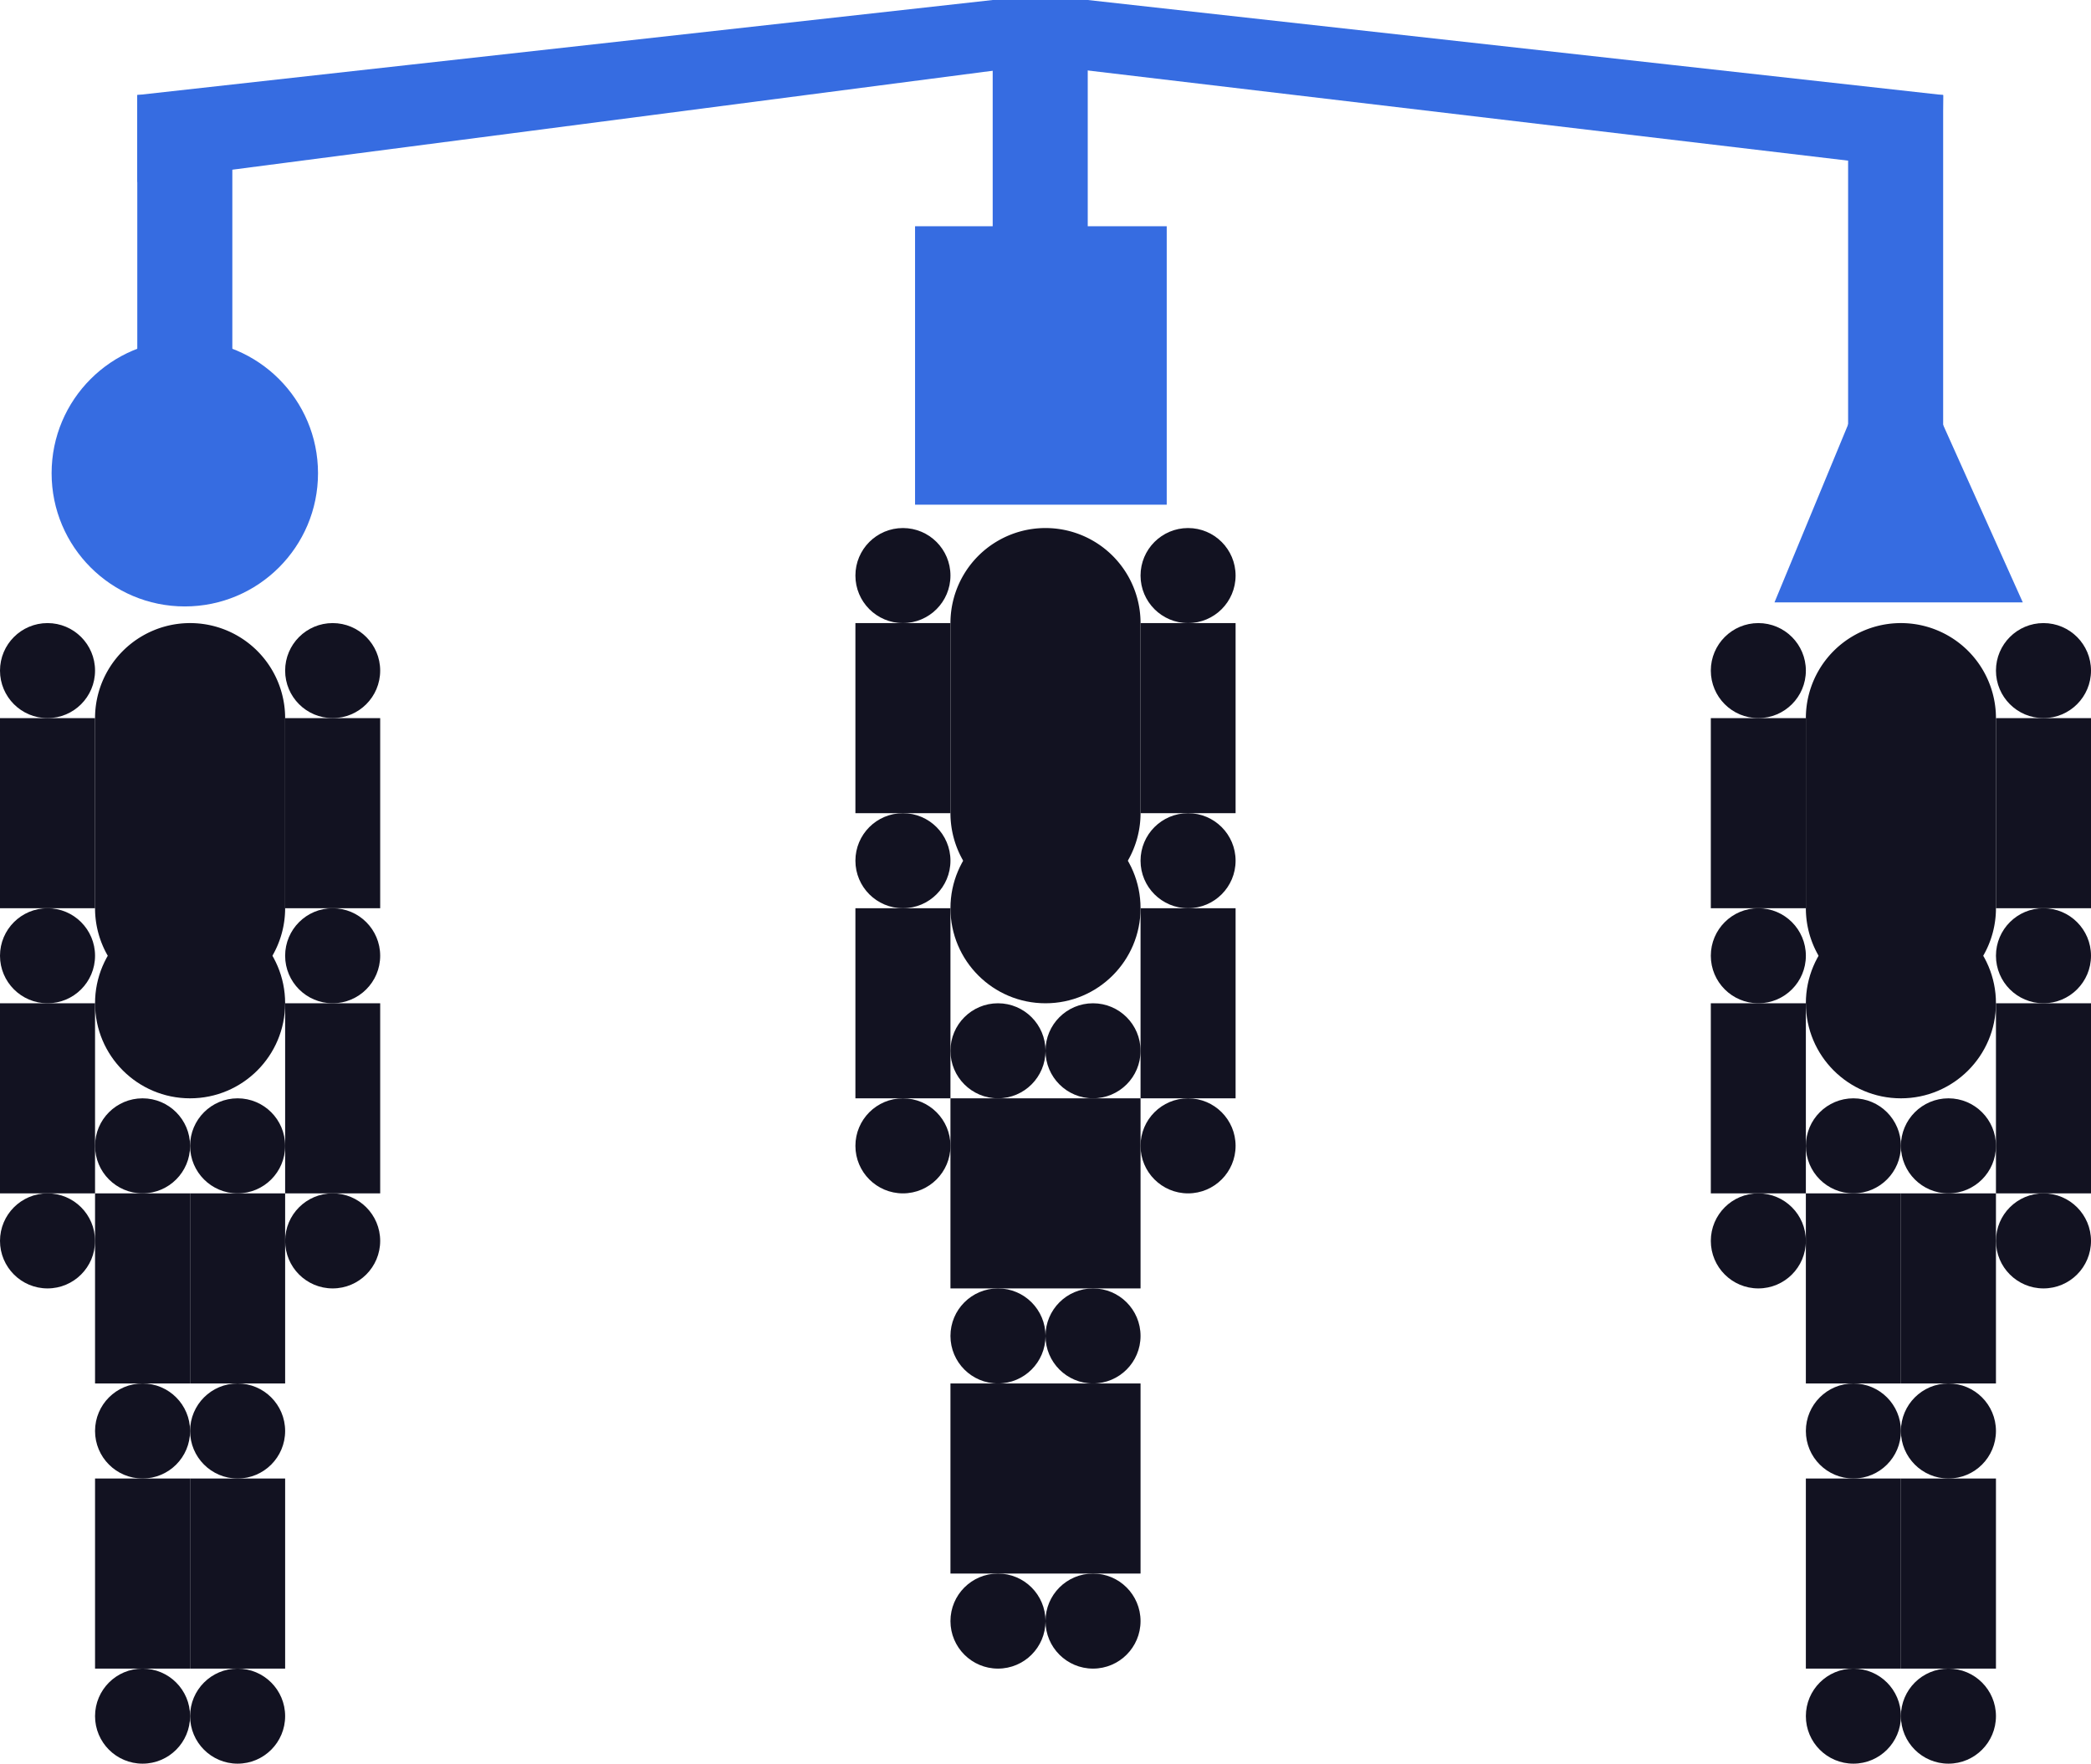 <svg xmlns="http://www.w3.org/2000/svg" viewBox="0 0 198 167"><defs><style>.cls-1{fill:#121221;}.cls-2{fill:#366ce1;}</style></defs><title>team</title><g id="Слой_2" data-name="Слой 2"><g id="Слой_1-2" data-name="Слой 1"><g id="team"><path class="cls-1" d="M90,59a9,9,0,0,1,18,0V77a9,9,0,0,1-18,0Z"/><circle class="cls-1" cx="99" cy="86" r="9"/><circle class="cls-1" cx="94.5" cy="99.5" r="4.5"/><circle class="cls-1" cx="103.5" cy="99.5" r="4.5"/><circle class="cls-1" cx="94.5" cy="126.5" r="4.5"/><circle class="cls-1" cx="103.5" cy="126.5" r="4.5"/><circle class="cls-1" cx="103.5" cy="153.5" r="4.5"/><circle class="cls-1" cx="94.5" cy="153.5" r="4.5"/><rect class="cls-1" x="90" y="104" width="9" height="18"/><rect class="cls-1" x="99" y="104" width="9" height="18"/><rect class="cls-1" x="90" y="131" width="9" height="18"/><rect class="cls-1" x="99" y="131" width="9" height="18"/><circle class="cls-1" cx="85.5" cy="54.5" r="4.5"/><circle class="cls-1" cx="85.5" cy="81.5" r="4.5"/><circle class="cls-1" cx="85.5" cy="108.5" r="4.5"/><rect class="cls-1" x="81" y="59" width="9" height="18"/><rect class="cls-1" x="81" y="86" width="9" height="18"/><circle class="cls-1" cx="112.5" cy="54.5" r="4.5"/><circle class="cls-1" cx="112.5" cy="81.5" r="4.5"/><circle class="cls-1" cx="112.5" cy="108.5" r="4.5"/><rect class="cls-1" x="108" y="59" width="9" height="18"/><rect class="cls-1" x="108" y="86" width="9" height="18"/><path class="cls-1" d="M9,68a9,9,0,0,1,18,0V86A9,9,0,0,1,9,86Z"/><circle class="cls-1" cx="18" cy="95" r="9"/><circle class="cls-1" cx="13.5" cy="108.5" r="4.5"/><circle class="cls-1" cx="22.5" cy="108.5" r="4.5"/><circle class="cls-1" cx="13.5" cy="135.5" r="4.5"/><circle class="cls-1" cx="22.5" cy="135.5" r="4.5"/><circle class="cls-1" cx="22.5" cy="162.5" r="4.5"/><circle class="cls-1" cx="13.5" cy="162.5" r="4.5"/><rect class="cls-1" x="9" y="113" width="9" height="18"/><rect class="cls-1" x="18" y="113" width="9" height="18"/><rect class="cls-1" x="9" y="140" width="9" height="18"/><rect class="cls-1" x="18" y="140" width="9" height="18"/><circle class="cls-1" cx="4.5" cy="63.5" r="4.5"/><circle class="cls-1" cx="4.5" cy="90.5" r="4.5"/><circle class="cls-1" cx="4.5" cy="117.5" r="4.5"/><rect class="cls-1" y="68" width="9" height="18"/><rect class="cls-1" y="95" width="9" height="18"/><circle class="cls-1" cx="31.5" cy="63.5" r="4.5"/><circle class="cls-1" cx="31.5" cy="90.5" r="4.5"/><circle class="cls-1" cx="31.5" cy="117.5" r="4.5"/><rect class="cls-1" x="27" y="68" width="9" height="18"/><rect class="cls-1" x="27" y="95" width="9" height="18"/><path class="cls-1" d="M171,68a9,9,0,0,1,18,0V86a9,9,0,0,1-18,0Z"/><circle class="cls-1" cx="180" cy="95" r="9"/><circle class="cls-1" cx="175.5" cy="108.5" r="4.5"/><circle class="cls-1" cx="184.5" cy="108.5" r="4.5"/><circle class="cls-1" cx="175.5" cy="135.5" r="4.5"/><circle class="cls-1" cx="184.5" cy="135.5" r="4.5"/><circle class="cls-1" cx="184.5" cy="162.5" r="4.5"/><circle class="cls-1" cx="175.5" cy="162.5" r="4.5"/><rect class="cls-1" x="171" y="113" width="9" height="18"/><rect class="cls-1" x="180" y="113" width="9" height="18"/><rect class="cls-1" x="171" y="140" width="9" height="18"/><rect class="cls-1" x="180" y="140" width="9" height="18"/><circle class="cls-1" cx="166.5" cy="63.5" r="4.5"/><circle class="cls-1" cx="166.5" cy="90.5" r="4.5"/><circle class="cls-1" cx="166.5" cy="117.5" r="4.5"/><rect class="cls-1" x="162" y="68" width="9" height="18"/><rect class="cls-1" x="162" y="95" width="9" height="18"/><circle class="cls-1" cx="193.5" cy="63.5" r="4.5"/><circle class="cls-1" cx="193.5" cy="90.5" r="4.5"/><circle class="cls-1" cx="193.5" cy="117.5" r="4.5"/><rect class="cls-1" x="189" y="68" width="9" height="18"/><rect class="cls-1" x="189" y="95" width="9" height="18"/><rect class="cls-2" x="13" y="9" width="9" height="36"/><rect class="cls-2" x="94" width="9" height="36"/><rect class="cls-2" x="175" y="9" width="9" height="36"/><path class="cls-2" d="M13,9,94,0h9l81,9q-.042,3.634-.085,7.268L98.394,6.127,13,17.239Z"/><rect class="cls-2" x="86.648" y="21.423" width="23.831" height="26.366"/><path class="cls-2" d="M168.028,57.042q5.641-13.626,11.282-27.253l12.232,27.253Z"/><circle class="cls-2" cx="17.5" cy="44.81" r="12.613"/></g></g></g></svg>
